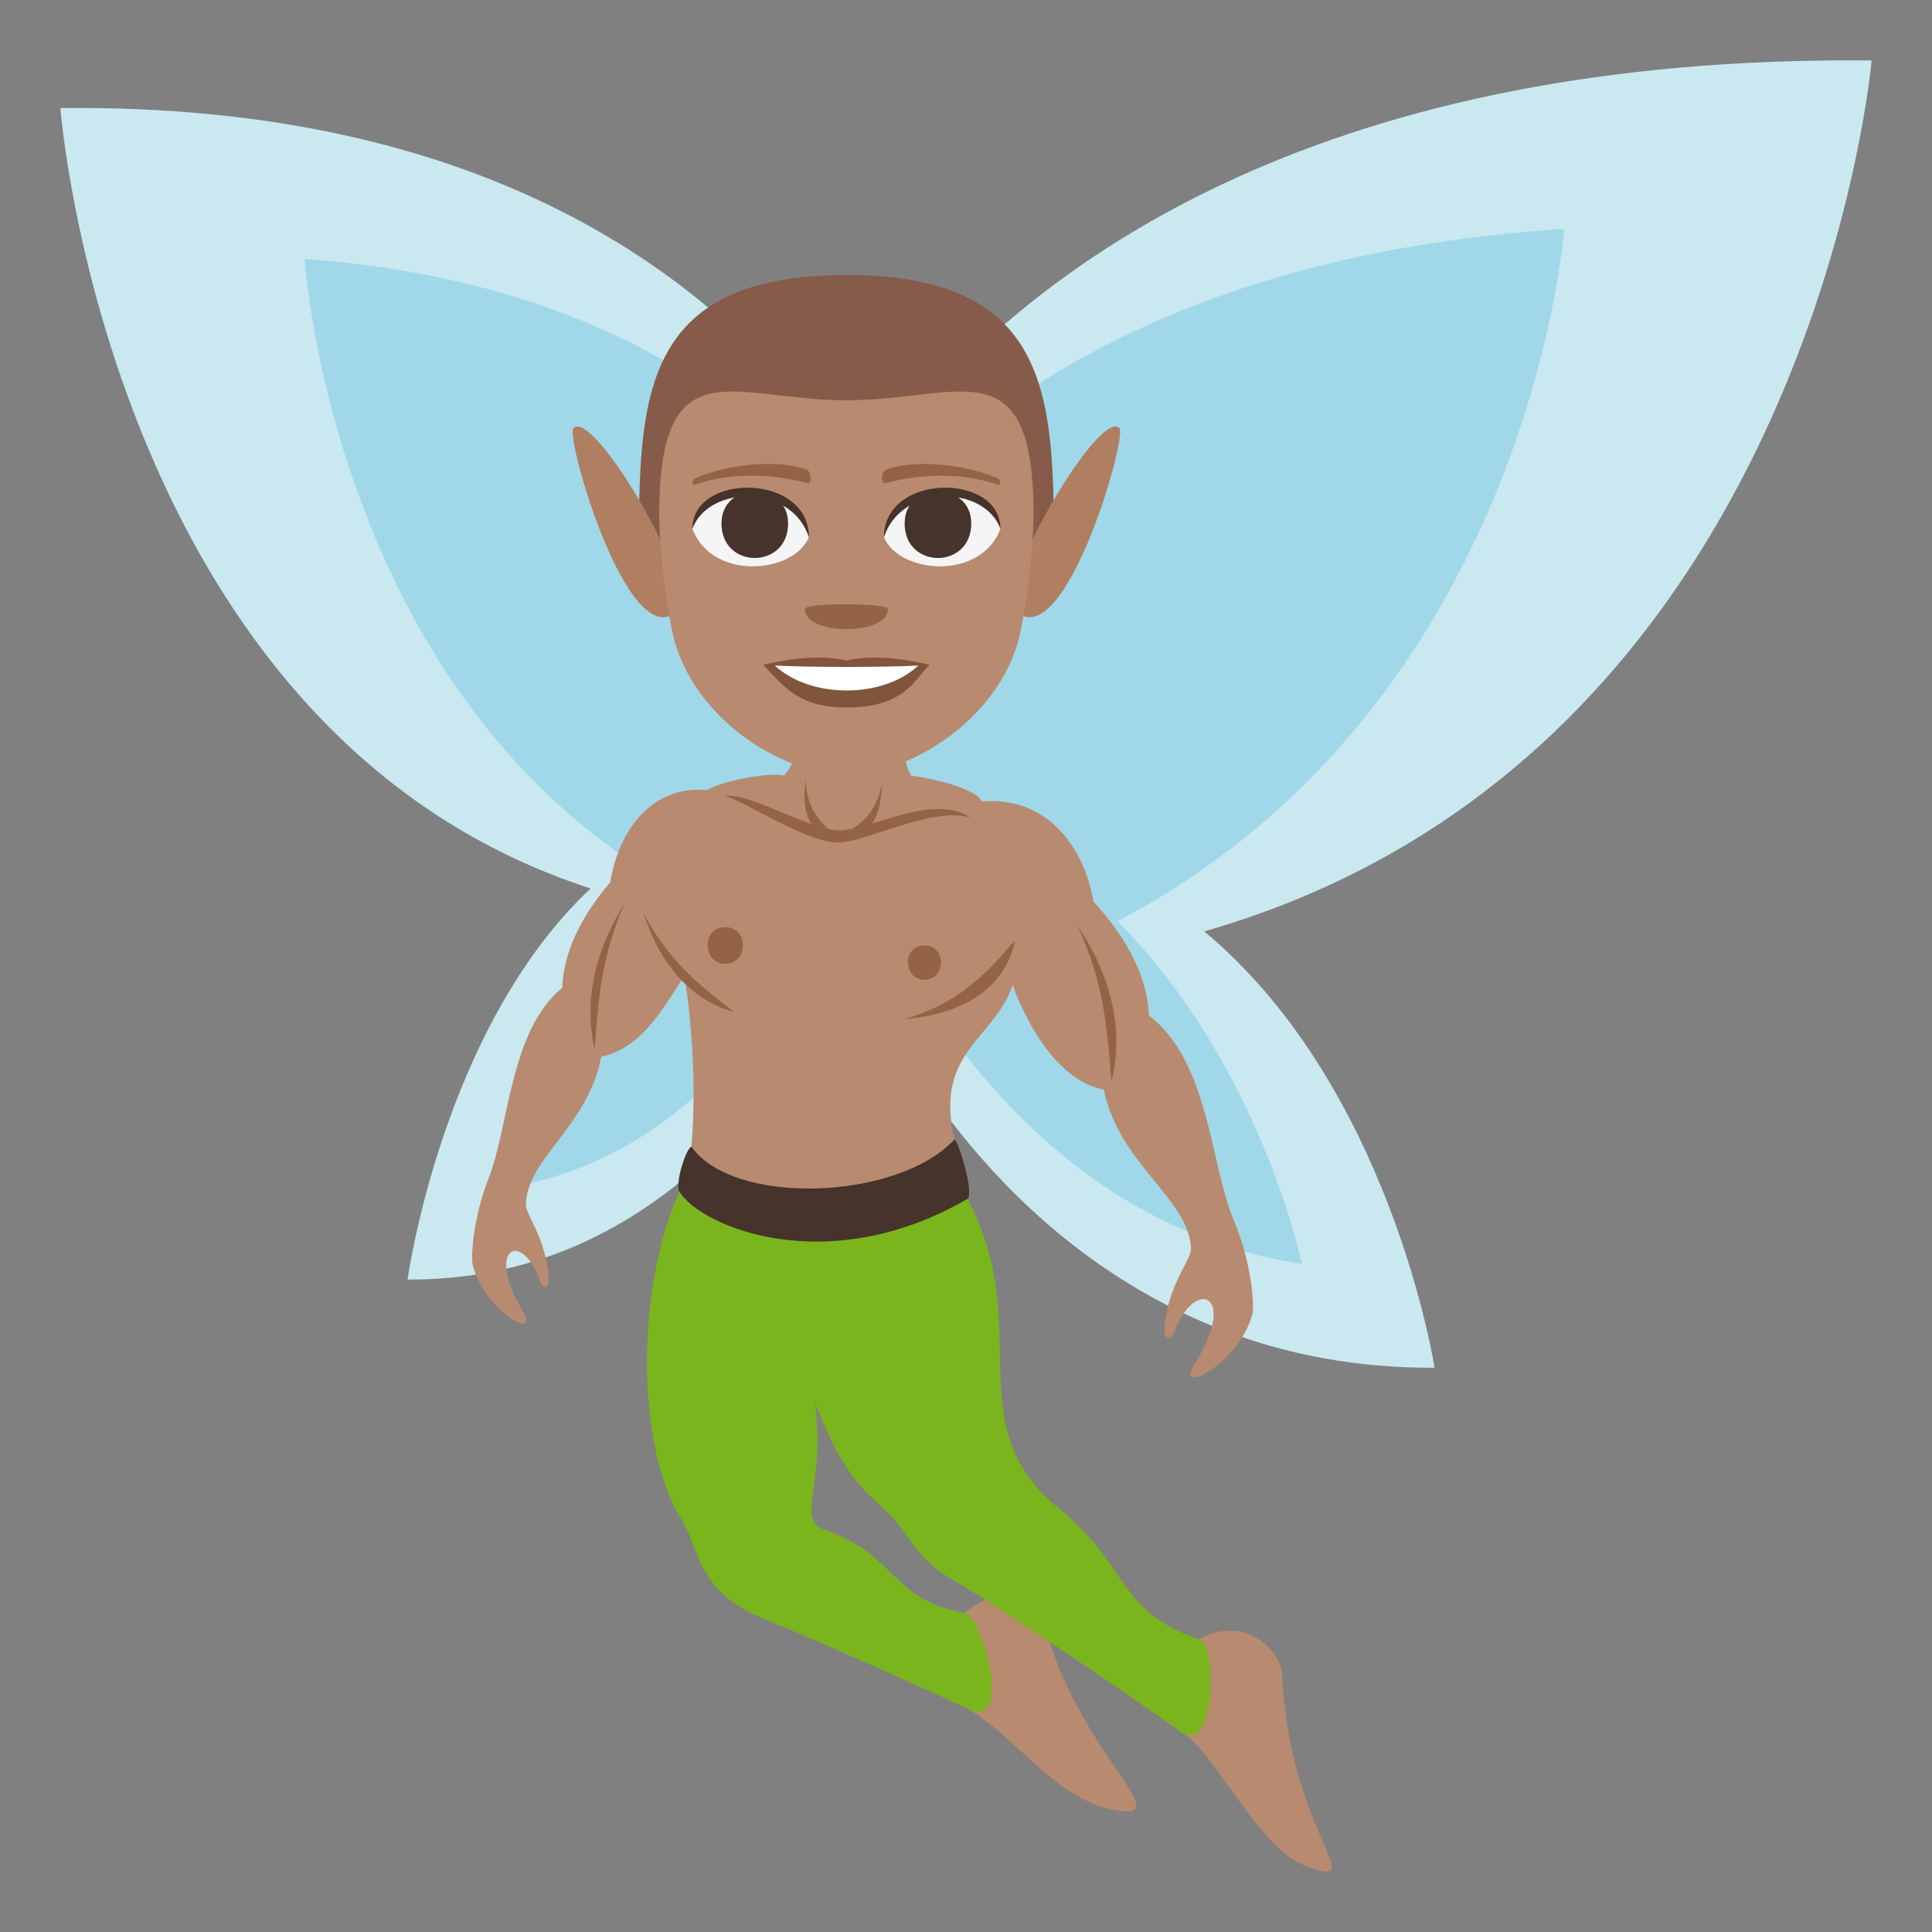 <?xml version="1.0" encoding="utf-8"?>
<!-- Generator: Adobe Illustrator 15.0.0, SVG Export Plug-In . SVG Version: 6.00 Build 0)  -->
<!DOCTYPE svg PUBLIC "-//W3C//DTD SVG 1.1//EN" "http://www.w3.org/Graphics/SVG/1.1/DTD/svg11.dtd">
<svg version="1.1" id="Layer_1" xmlns="http://www.w3.org/2000/svg" xmlns:xlink="http://www.w3.org/1999/xlink" x="0px" y="0px"
	 width="64px" height="64px" viewBox="0 0 64 64" enable-background="new 0 0 64 64" xml:space="preserve">
<rect x="0" y="0" width="64" height="64" fill="#808080" stroke="none"/>
<path fill="#CAE8F0" d="M2,3.58c14.297-0.164,21.662,5.799,25.281,10.639V33.35c-1.336,2.41-5.592,9.084-13.779,9.037
	c0,0,1.139-8.334,6.063-12.956C3.588,24.273,2,3.58,2,3.58z"/>
<path fill="#A0D8E9" d="M10.092,8.58c17.002,1.227,20.459,13.094,20.459,13.094s-2.863,15.762-13.559,17.631
	c0,0,1.092-5.938,4.859-10.174C10.984,22.705,10.092,8.58,10.092,8.58z"/>
<path fill="#CAE8F0" d="M62,2.003C44.004,1.822,34.732,8.474,30.176,13.875v21.35c1.682,2.689,7.039,10.137,17.346,10.084
	c0,0-1.434-9.299-7.631-14.456C60.002,25.097,62,2.003,62,2.003z"/>
<path fill="#A0D8E9" d="M51.816,7.583C30.412,8.953,26.061,22.195,26.061,22.195s3.605,17.588,17.068,19.674
	c0,0-1.375-6.625-6.117-11.352C50.691,23.345,51.816,7.583,51.816,7.583z"/>
<path fill="#B88A6F" d="M40.875,40.436c-0.791-1.877-0.813-5.266-2.814-6.797c-0.049-1.194-0.645-2.469-1.836-3.77
	c-0.348-1.988-1.689-3.504-3.699-3.318c-0.215-0.441-1.547-0.74-2.334-0.861c-0.449-0.58-0.141-2.584-0.141-2.584h-3.654
	c0,0,0.305,1.809-0.422,2.584c-0.596-0.119-2.156,0.215-2.545,0.484c-1.74-0.172-2.914,1.209-3.215,3.053
	c-1.033,1.207-1.549,2.39-1.592,3.497c-1.734,1.42-1.752,4.564-2.436,6.306c-0.514,1.302-0.592,2.617-0.529,2.867
	c0.371,1.527,2.277,2.584,1.646,1.514c-1.244-2.115-0.012-2.667,0.584-0.981c0.105,0.294,0.373,0.327,0.268-0.363
	c-0.191-1.255-0.75-1.834-0.736-2.188c0.057-1.528,2.063-2.574,2.498-4.877c1.383-0.275,2.129-1.749,2.752-2.671
	c0.561,3.522,0.178,6.184,0.178,6.184c3.787,4.891,8.986-0.016,8.986-0.016c-1.229-3.625,1.066-3.922,1.711-5.872
	c0,0,1.033,3.098,3.02,3.467c0.504,2.482,2.82,3.609,2.887,5.258c0.016,0.381-0.629,1.004-0.852,2.357
	c-0.121,0.744,0.188,0.709,0.309,0.393c0.688-1.818,2.111-1.223,0.676,1.057c-0.729,1.154,1.473,0.016,1.902-1.631
	C41.557,43.258,41.467,41.84,40.875,40.436z"/>
<path fill="#946346" d="M19.701,34.774c0.104-1.481,0.191-3.033,0.979-4.82C19.648,31.579,19.348,33.293,19.701,34.774z"/>
<path fill="#946346" d="M23.443,31.298c0,0.842,1.166,0.842,1.166,0C24.609,30.517,23.443,30.517,23.443,31.298z"/>
<path fill="#946346" d="M30.076,31.867c0,0.787,1.092,0.787,1.092,0C31.168,31.138,30.076,31.138,30.076,31.867z"/>
<path fill="#946346" d="M36.816,35.85c-0.119-1.598-0.221-3.27-1.131-5.196C36.877,32.404,37.225,34.252,36.816,35.85z"/>
<path fill="#946346" d="M24.322,33.527c-1.045-0.811-2.154-1.639-3-3.276C21.896,32.054,22.992,33.174,24.322,33.527z"/>
<path fill="#946346" d="M33.623,31.154c-0.879,0.998-1.771,2.067-3.676,2.608C32.082,33.584,33.33,32.609,33.623,31.154z"/>
<path fill="#946346" d="M24.025,26.363c0.775,0.25,2.805,1.613,3.799,1.547c0.994-0.068,3.051-1.189,4.32-0.832
	c-1.225-0.799-3.238,0.381-4.291,0.426C26.889,27.544,24.846,26.25,24.025,26.363z"/>
<path fill="#946346" d="M29.213,25.978c-0.213,1.006-0.707,1.305-1.168,1.607C28.74,27.728,29.18,27.199,29.213,25.978z"/>
<path fill="#946346" d="M26.684,25.832c0.059,1.029,0.502,1.402,0.91,1.775C26.885,27.634,26.531,27.044,26.684,25.832z"/>
<path fill="#B88A6F" d="M34.447,53.182c-0.127-0.631-1.246-0.709-2.51,0.25c-2.527-0.492,0.059,3.139,0.059,3.139
	c1.65,0.918,3.006,3.107,5.014,3.406C39.109,60.291,35.385,57.826,34.447,53.182z"/>
<path fill="#B88A6F" d="M42.473,55.453c-0.031-0.721-1.199-2.01-2.77-1.15c-2.723-0.951-0.539,3.1-0.539,3.1
	c1.129,0.686,2.5,3.82,4.094,4.412C45.484,62.639,42.707,60.762,42.473,55.453z"/>
<path fill="#7AB51D" d="M39.703,54.303c-2.723-0.951-2.289-2.434-4.588-4.299c-3.469-2.813-0.791-6-3.063-10.291
	c-5.527,1.172-9.547-0.236-9.547-0.236c-1.426,3.137-1.461,8.424,0.08,10.871c0.555,0.881,0.5,2.361,2.625,3.234
	c2.764,1.137,6.785,2.988,6.785,2.988c1.65,0.918,0.535-3.146-0.059-3.139c-2.527-0.492-2.139-1.883-4.635-2.76
	c-0.951-0.334,0.074-1.563-0.309-4.211c1.051,2.648,1.643,2.873,2.555,3.785c0.496,0.496,0.818,1.373,1.793,1.951
	c2.871,1.701,7.822,5.205,7.822,5.205C40.293,58.088,40.328,54.324,39.703,54.303z"/>
<path fill="#45332C" d="M31.617,37.746c-1.873,2.023-7.328,2.223-8.713,0.236c-0.197,0.09-0.549,1.25-0.398,1.494
	c0.729,1.17,4.91,2.926,9.547,0.236C32.275,39.508,31.732,37.746,31.617,37.746z"/>
<path fill="#875B49" d="M28.037,9.111c-6.871,0-6.873,4.135-6.873,9.305h13.748C34.912,13.246,34.908,9.111,28.037,9.111z"/>
<path fill="#B07E61" d="M18.992,14.194c-0.256,0.306,1.818,7.551,3.449,6.047C23.197,19.543,19.619,13.437,18.992,14.194z"/>
<path fill="#B07E61" d="M37.086,14.194c-0.629-0.757-4.207,5.35-3.451,6.047C35.266,21.745,37.338,14.5,37.086,14.194z"/>
<path fill="#B88A6F" d="M34.24,17.099c0-5.698-2.436-3.839-6.201-3.839s-6.203-1.859-6.203,3.839c0,0,0.012,1.611,0.414,3.729
	c0.531,2.801,3.514,4.824,5.787,4.824c2.275,0,5.26-2.023,5.789-4.824C34.229,18.709,34.24,17.099,34.24,17.099z"/>
<path fill="#80553C" d="M28.037,21.885c-1.109-0.294-2.756,0.14-2.756,0.14c0.627,0.614,1.086,1.412,2.756,1.412
	c1.916,0,2.24-0.905,2.756-1.412C30.793,22.025,29.146,21.59,28.037,21.885z"/>
<path fill="#FFFFFF" d="M25.668,22.048c1.18,1.096,3.566,1.104,4.754,0C29.164,22.108,26.938,22.108,25.668,22.048z"/>
<path fill="#F5F5F5" d="M33.139,17.525c-0.664,1.729-3.365,1.476-3.859,0.266C29.654,15.847,32.773,15.68,33.139,17.525z"/>
<path fill="#45332C" d="M29.967,17.34c0,1.525,2.207,1.525,2.207,0C32.174,15.924,29.967,15.924,29.967,17.34z"/>
<path fill="#45332C" d="M33.139,17.512c0-1.856-3.859-1.856-3.859,0.294C29.83,16.042,32.588,16.042,33.139,17.512z"/>
<path fill="#F5F5F5" d="M22.938,17.525c0.664,1.729,3.365,1.476,3.859,0.266C26.42,15.847,23.303,15.68,22.938,17.525z"/>
<path fill="#45332C" d="M26.107,17.34c0,1.525-2.207,1.525-2.207,0C23.9,15.924,26.107,15.924,26.107,17.34z"/>
<path fill="#45332C" d="M22.938,17.512c0-1.856,3.859-1.856,3.859,0.293C26.246,16.042,23.49,16.042,22.938,17.512z"/>
<path fill="#946346" d="M32.99,15.818c-1.184-0.489-2.805-0.584-3.639-0.259c-0.174,0.068-0.17,0.489-0.012,0.447
	c1.191-0.325,2.566-0.351,3.695,0.044C33.188,16.103,33.17,15.89,32.99,15.818z"/>
<path fill="#946346" d="M23.084,15.818c1.186-0.489,2.807-0.584,3.639-0.259c0.178,0.068,0.172,0.489,0.016,0.447
	c-1.193-0.325-2.568-0.351-3.697,0.044C22.887,16.103,22.906,15.89,23.084,15.818z"/>
<path fill="#946346" d="M29.416,20.171c0,0.896-2.756,0.896-2.756,0C26.66,19.965,29.416,19.965,29.416,20.171z"/>
</svg>
